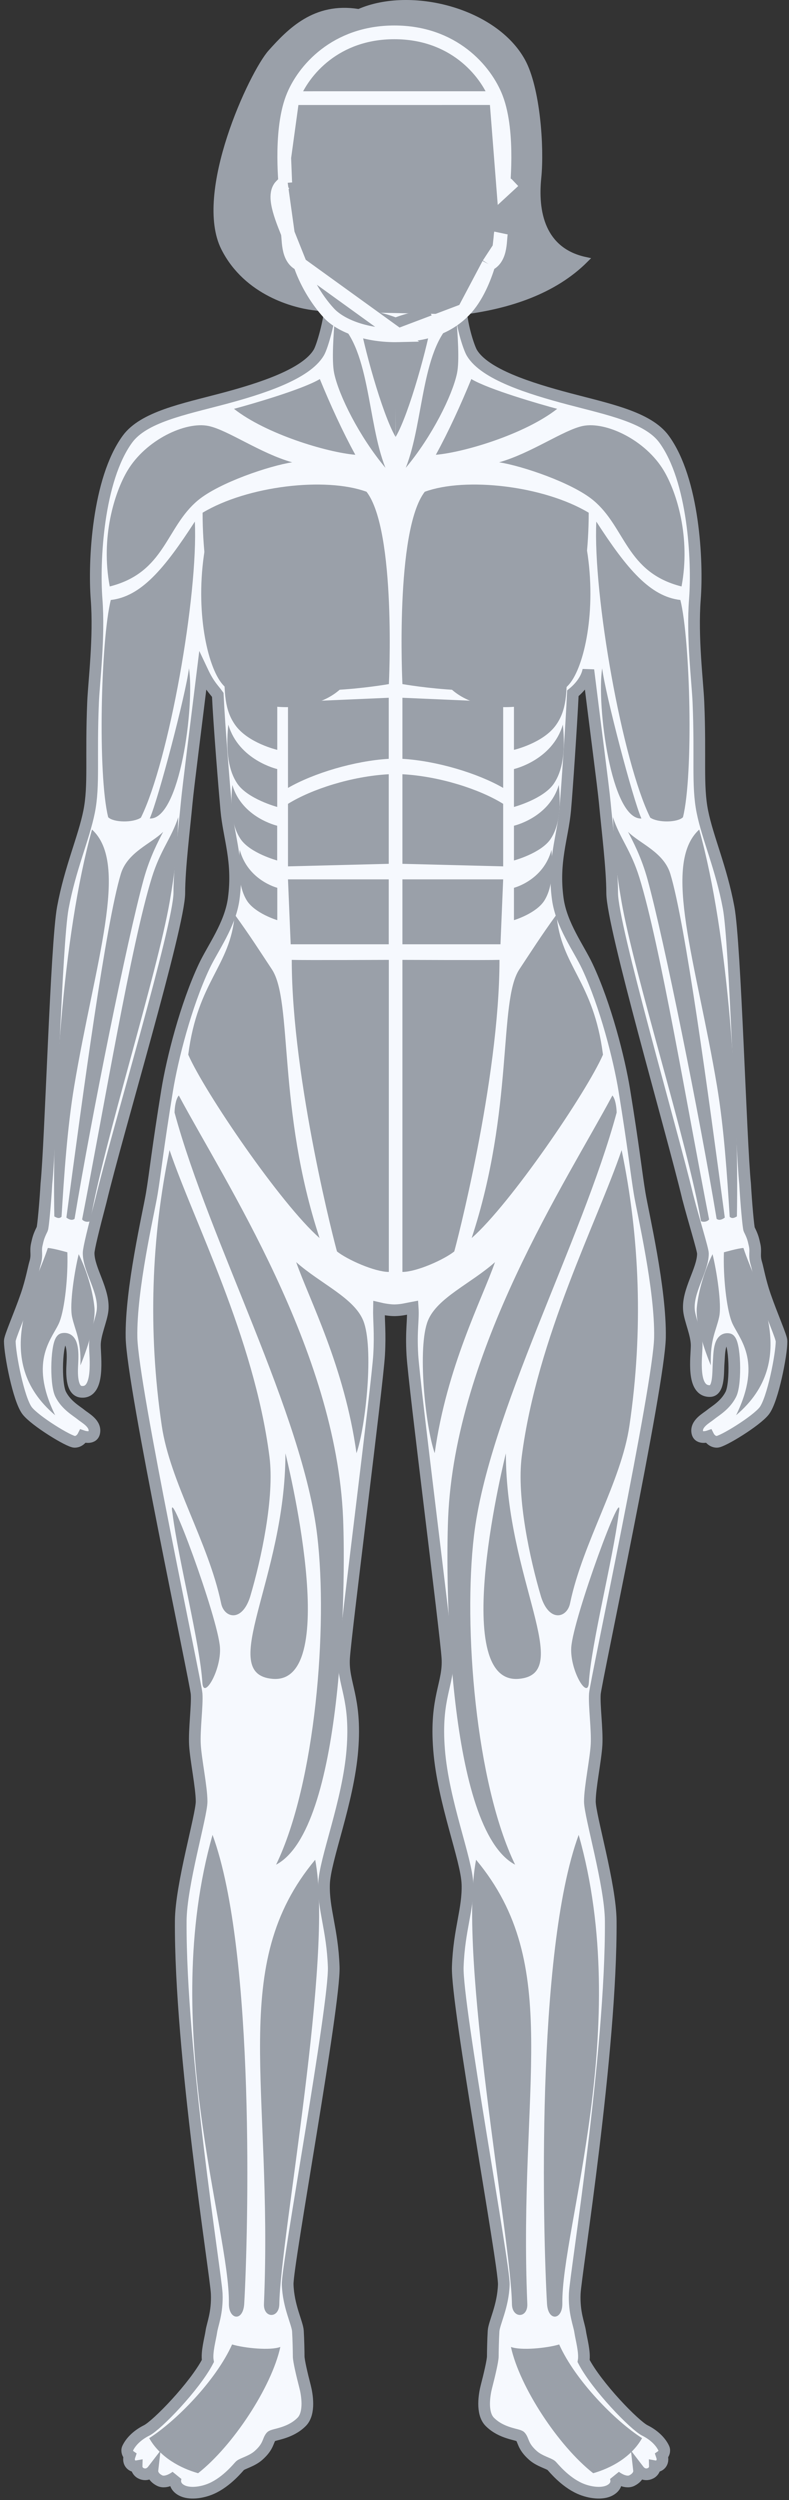 <svg width="161" height="510" viewBox="0 0 161 510" fill="none" xmlns="http://www.w3.org/2000/svg">
<rect x="0" y="0" width="161" height="510" fill="#333333" stroke="none"/>
<mask id="path-1-outside-1_3071_61278" maskUnits="userSpaceOnUse" x="0" y="60.494" width="161" height="450" fill="black">
<rect fill="white" y="60.494" width="161" height="450"/>
<path d="M154.372 257.842C153.803 255.996 154.32 255.427 153.976 253.941C153.727 252.863 153.646 252.33 152.883 250.805C152.705 250.449 152.246 245.19 152.04 241.502C151.171 233.096 150.048 192.548 148.681 185.166C147.183 177.078 144.406 170.978 143.325 165.585C142.245 160.192 142.995 154.602 142.515 143.218C142.337 139.007 141.198 130.037 141.797 122.246C142.396 114.455 141.548 97.869 135.506 89.59C132.211 85.079 124.088 83.486 116.079 81.362C108.072 79.237 98.897 76.355 96.287 71.975C95.665 70.93 94.02 65.99 94.02 62.226L67.51 61.936C67.26 65.442 65.79 70.684 65.048 71.931C62.439 76.307 53.434 79.237 45.426 81.362C37.418 83.486 29.294 85.079 26 89.59C19.958 97.869 19.109 114.455 19.709 122.246C20.308 130.037 19.169 139.007 18.991 143.218C18.511 154.602 19.261 160.192 18.181 165.585C17.1 170.978 14.322 177.078 12.825 185.166C11.459 192.541 10.337 233.023 9.468 241.48C9.265 245.111 8.792 250.351 8.616 250.704C7.852 252.233 7.761 252.768 7.512 253.849C7.168 255.339 7.694 255.907 7.124 257.758C6.889 258.521 6.372 261.367 5.38 264.235C3.968 268.317 2.001 272.717 2 273.557C1.997 276.206 3.787 285.496 5.541 287.777C7.148 289.866 14.097 294.126 15.236 294.126C16.375 294.126 16.944 292.986 16.944 292.986C16.944 292.986 18.904 293.661 19.222 292.274C19.649 290.412 17.369 289.275 16.515 288.564C15.661 287.852 13.509 286.68 12.371 284.402C11.232 282.125 11.527 273.369 12.818 273.13C14.861 272.752 14.899 275.716 14.762 278.197C14.666 279.908 14.486 283.709 16.572 283.914C20.421 284.292 19.366 276.689 19.366 274.411C19.366 272.134 20.718 269.28 20.931 267.294C21.358 263.309 18.084 259.038 18.084 255.623C18.084 254.698 19.098 250.604 20.574 244.999C23.903 231.063 36.59 188.889 36.59 182.154C36.59 177.133 37.617 168.932 38.097 163.744C38.393 160.539 40.039 147.697 41.346 137.03C42.648 139.793 43.623 140.607 44.437 141.747C44.724 147.968 45.834 161.447 46.181 165.264C46.692 170.883 48.735 175.739 47.687 183.377C46.958 188.687 43.409 193.413 41.664 197.12C37.905 205.108 35.145 216.067 34.115 222.379C32.191 234.18 31.655 239.409 30.974 243.496C30.293 247.583 26.665 262.934 26.835 272.811C27.006 282.687 39.947 343.139 40.118 345.525C40.288 347.908 39.607 352.843 39.778 355.909C39.947 358.974 41.139 364.593 41.139 367.492C41.139 370.387 36.929 384.511 36.882 391.842C36.712 418.577 44.053 463.957 44.224 467.872C44.394 471.787 43.339 474.15 43.131 475.607C42.923 477.065 42.106 479.864 42.418 481.631C39.711 486.837 32.007 494.751 29.925 495.791C27.843 496.832 26.6 498.245 26.052 499.441C25.815 499.957 26.055 500.656 26.463 500.942C25.918 502.506 27.111 503.241 27.875 503.106C27.857 503.813 28.333 504.309 28.706 504.504C30.141 505.254 31.094 504.015 31.094 504.015C31.094 504.015 30.961 505.194 32.541 506.008C33.987 506.759 35.963 505.159 35.963 505.159C35.963 505.159 35.051 506.942 37.084 508.022C38.604 508.828 41.148 508.534 43.147 507.656C46.347 506.251 48.696 503.229 48.976 502.975C49.471 502.518 51.407 502.081 52.745 500.898C54.893 499 54.624 497.824 55.327 497.038C55.756 496.562 59.122 496.494 61.559 494.044C63.344 492.249 62.636 488.338 62.254 486.869C61.61 484.395 60.948 481.528 60.948 480.694C60.948 479.864 60.897 477.196 60.793 475.532C60.688 473.864 58.85 470.509 58.702 466.026C58.572 462.094 68.371 408.869 68.097 401.209C67.823 393.545 65.95 389.455 66.12 384.348C66.291 379.242 71.059 367.659 71.91 356.933C72.762 346.204 69.867 343.48 70.208 338.199C70.548 332.921 77.019 282.347 77.36 276.387C77.62 271.829 77.276 269.312 77.328 266.858C78.239 267.076 79.679 267.31 80.597 267.287C82.063 267.25 82.921 266.982 84.212 266.744C84.388 269.353 83.853 271.244 84.147 276.387C84.487 282.347 90.957 332.921 91.298 338.199C91.639 343.48 88.744 346.204 89.595 356.933C90.447 367.659 95.215 379.242 95.385 384.348C95.555 389.455 93.682 393.545 93.409 401.209C93.135 408.869 102.934 462.094 102.805 466.026C102.656 470.509 100.817 473.864 100.713 475.532C100.609 477.196 100.558 479.864 100.558 480.694C100.558 481.528 99.896 484.395 99.252 486.869C98.871 488.338 98.161 492.249 99.947 494.044C102.384 496.494 105.75 496.562 106.18 497.038C106.881 497.824 106.613 499 108.761 500.898C110.099 502.081 112.035 502.518 112.53 502.975C112.81 503.229 115.159 506.251 118.359 507.656C120.358 508.534 122.902 508.828 124.422 508.022C126.455 506.942 125.543 505.159 125.543 505.159C125.543 505.159 127.519 506.759 128.966 506.008C130.546 505.194 130.412 504.015 130.412 504.015C130.412 504.015 131.365 505.254 132.799 504.504C133.173 504.309 133.649 503.813 133.631 503.106C134.394 503.241 135.588 502.506 135.044 500.942C135.451 500.656 135.692 499.957 135.454 499.441C134.906 498.245 133.662 496.832 131.581 495.791C129.499 494.751 121.795 486.837 119.088 481.631C119.4 479.864 118.583 477.065 118.375 475.607C118.167 474.15 117.112 471.787 117.282 467.872C117.452 463.957 124.794 418.577 124.624 391.842C124.577 384.511 120.366 370.387 120.366 367.492C120.366 364.593 121.558 358.974 121.729 355.909C121.899 352.843 121.218 347.908 121.388 345.525C121.558 343.139 134.5 282.687 134.67 272.811C134.84 262.934 131.213 247.583 130.532 243.496C129.851 239.409 129.315 234.18 127.391 222.379C126.361 216.067 123.601 205.108 119.842 197.12C118.097 193.413 114.548 188.687 113.819 183.377C112.771 175.739 114.813 170.883 115.325 165.264C115.672 161.447 116.61 147.644 116.898 141.423C118.264 140.318 119.69 138.622 120.058 136.684C121.365 147.35 123.112 160.539 123.41 163.744C123.889 168.932 124.915 177.133 124.915 182.154C124.915 188.872 137.008 230.28 140.374 244.324C140.366 244.325 140.358 244.327 140.374 244.324C141.585 248.975 143.437 254.892 143.437 255.712C143.437 259.12 140.171 263.381 140.596 267.357C140.809 269.339 142.158 272.186 142.158 274.458C142.158 276.729 141.05 283.889 144.906 283.767C146.777 283.709 146.497 279.763 146.639 278.059C146.781 276.355 146.652 272.802 148.691 273.18C149.978 273.417 150.273 282.153 149.137 284.425C148.001 286.698 145.857 287.866 145.004 288.576C144.152 289.286 141.878 290.42 142.305 292.278C142.622 293.661 144.577 292.986 144.577 292.986C144.577 292.986 145.145 294.126 146.281 294.126C147.417 294.126 154.348 289.877 155.952 287.793C157.701 285.517 159.487 276.249 159.484 273.605C159.483 272.767 157.52 268.377 156.111 264.305C155.121 261.443 154.606 258.604 154.372 257.842Z"/>
</mask>
<path d="M154.372 257.842C153.803 255.996 154.32 255.427 153.976 253.941C153.727 252.863 153.646 252.33 152.883 250.805C152.705 250.449 152.246 245.19 152.04 241.502C151.171 233.096 150.048 192.548 148.681 185.166C147.183 177.078 144.406 170.978 143.325 165.585C142.245 160.192 142.995 154.602 142.515 143.218C142.337 139.007 141.198 130.037 141.797 122.246C142.396 114.455 141.548 97.869 135.506 89.59C132.211 85.079 124.088 83.486 116.079 81.362C108.072 79.237 98.897 76.355 96.287 71.975C95.665 70.93 94.02 65.99 94.02 62.226L67.51 61.936C67.26 65.442 65.79 70.684 65.048 71.931C62.439 76.307 53.434 79.237 45.426 81.362C37.418 83.486 29.294 85.079 26 89.59C19.958 97.869 19.109 114.455 19.709 122.246C20.308 130.037 19.169 139.007 18.991 143.218C18.511 154.602 19.261 160.192 18.181 165.585C17.1 170.978 14.322 177.078 12.825 185.166C11.459 192.541 10.337 233.023 9.468 241.48C9.265 245.111 8.792 250.351 8.616 250.704C7.852 252.233 7.761 252.768 7.512 253.849C7.168 255.339 7.694 255.907 7.124 257.758C6.889 258.521 6.372 261.367 5.38 264.235C3.968 268.317 2.001 272.717 2 273.557C1.997 276.206 3.787 285.496 5.541 287.777C7.148 289.866 14.097 294.126 15.236 294.126C16.375 294.126 16.944 292.986 16.944 292.986C16.944 292.986 18.904 293.661 19.222 292.274C19.649 290.412 17.369 289.275 16.515 288.564C15.661 287.852 13.509 286.68 12.371 284.402C11.232 282.125 11.527 273.369 12.818 273.13C14.861 272.752 14.899 275.716 14.762 278.197C14.666 279.908 14.486 283.709 16.572 283.914C20.421 284.292 19.366 276.689 19.366 274.411C19.366 272.134 20.718 269.28 20.931 267.294C21.358 263.309 18.084 259.038 18.084 255.623C18.084 254.698 19.098 250.604 20.574 244.999C23.903 231.063 36.59 188.889 36.59 182.154C36.59 177.133 37.617 168.932 38.097 163.744C38.393 160.539 40.039 147.697 41.346 137.03C42.648 139.793 43.623 140.607 44.437 141.747C44.724 147.968 45.834 161.447 46.181 165.264C46.692 170.883 48.735 175.739 47.687 183.377C46.958 188.687 43.409 193.413 41.664 197.12C37.905 205.108 35.145 216.067 34.115 222.379C32.191 234.18 31.655 239.409 30.974 243.496C30.293 247.583 26.665 262.934 26.835 272.811C27.006 282.687 39.947 343.139 40.118 345.525C40.288 347.908 39.607 352.843 39.778 355.909C39.947 358.974 41.139 364.593 41.139 367.492C41.139 370.387 36.929 384.511 36.882 391.842C36.712 418.577 44.053 463.957 44.224 467.872C44.394 471.787 43.339 474.15 43.131 475.607C42.923 477.065 42.106 479.864 42.418 481.631C39.711 486.837 32.007 494.751 29.925 495.791C27.843 496.832 26.6 498.245 26.052 499.441C25.815 499.957 26.055 500.656 26.463 500.942C25.918 502.506 27.111 503.241 27.875 503.106C27.857 503.813 28.333 504.309 28.706 504.504C30.141 505.254 31.094 504.015 31.094 504.015C31.094 504.015 30.961 505.194 32.541 506.008C33.987 506.759 35.963 505.159 35.963 505.159C35.963 505.159 35.051 506.942 37.084 508.022C38.604 508.828 41.148 508.534 43.147 507.656C46.347 506.251 48.696 503.229 48.976 502.975C49.471 502.518 51.407 502.081 52.745 500.898C54.893 499 54.624 497.824 55.327 497.038C55.756 496.562 59.122 496.494 61.559 494.044C63.344 492.249 62.636 488.338 62.254 486.869C61.61 484.395 60.948 481.528 60.948 480.694C60.948 479.864 60.897 477.196 60.793 475.532C60.688 473.864 58.85 470.509 58.702 466.026C58.572 462.094 68.371 408.869 68.097 401.209C67.823 393.545 65.95 389.455 66.12 384.348C66.291 379.242 71.059 367.659 71.91 356.933C72.762 346.204 69.867 343.48 70.208 338.199C70.548 332.921 77.019 282.347 77.36 276.387C77.62 271.829 77.276 269.312 77.328 266.858C78.239 267.076 79.679 267.31 80.597 267.287C82.063 267.25 82.921 266.982 84.212 266.744C84.388 269.353 83.853 271.244 84.147 276.387C84.487 282.347 90.957 332.921 91.298 338.199C91.639 343.48 88.744 346.204 89.595 356.933C90.447 367.659 95.215 379.242 95.385 384.348C95.555 389.455 93.682 393.545 93.409 401.209C93.135 408.869 102.934 462.094 102.805 466.026C102.656 470.509 100.817 473.864 100.713 475.532C100.609 477.196 100.558 479.864 100.558 480.694C100.558 481.528 99.896 484.395 99.252 486.869C98.871 488.338 98.161 492.249 99.947 494.044C102.384 496.494 105.75 496.562 106.18 497.038C106.881 497.824 106.613 499 108.761 500.898C110.099 502.081 112.035 502.518 112.53 502.975C112.81 503.229 115.159 506.251 118.359 507.656C120.358 508.534 122.902 508.828 124.422 508.022C126.455 506.942 125.543 505.159 125.543 505.159C125.543 505.159 127.519 506.759 128.966 506.008C130.546 505.194 130.412 504.015 130.412 504.015C130.412 504.015 131.365 505.254 132.799 504.504C133.173 504.309 133.649 503.813 133.631 503.106C134.394 503.241 135.588 502.506 135.044 500.942C135.451 500.656 135.692 499.957 135.454 499.441C134.906 498.245 133.662 496.832 131.581 495.791C129.499 494.751 121.795 486.837 119.088 481.631C119.4 479.864 118.583 477.065 118.375 475.607C118.167 474.15 117.112 471.787 117.282 467.872C117.452 463.957 124.794 418.577 124.624 391.842C124.577 384.511 120.366 370.387 120.366 367.492C120.366 364.593 121.558 358.974 121.729 355.909C121.899 352.843 121.218 347.908 121.388 345.525C121.558 343.139 134.5 282.687 134.67 272.811C134.84 262.934 131.213 247.583 130.532 243.496C129.851 239.409 129.315 234.18 127.391 222.379C126.361 216.067 123.601 205.108 119.842 197.12C118.097 193.413 114.548 188.687 113.819 183.377C112.771 175.739 114.813 170.883 115.325 165.264C115.672 161.447 116.61 147.644 116.898 141.423C118.264 140.318 119.69 138.622 120.058 136.684C121.365 147.35 123.112 160.539 123.41 163.744C123.889 168.932 124.915 177.133 124.915 182.154C124.915 188.872 137.008 230.28 140.374 244.324C140.366 244.325 140.358 244.327 140.374 244.324C141.585 248.975 143.437 254.892 143.437 255.712C143.437 259.12 140.171 263.381 140.596 267.357C140.809 269.339 142.158 272.186 142.158 274.458C142.158 276.729 141.05 283.889 144.906 283.767C146.777 283.709 146.497 279.763 146.639 278.059C146.781 276.355 146.652 272.802 148.691 273.18C149.978 273.417 150.273 282.153 149.137 284.425C148.001 286.698 145.857 287.866 145.004 288.576C144.152 289.286 141.878 290.42 142.305 292.278C142.622 293.661 144.577 292.986 144.577 292.986C144.577 292.986 145.145 294.126 146.281 294.126C147.417 294.126 154.348 289.877 155.952 287.793C157.701 285.517 159.487 276.249 159.484 273.605C159.483 272.767 157.52 268.377 156.111 264.305C155.121 261.443 154.606 258.604 154.372 257.842Z" fill="#F6F9FE"/>
<path d="M154.372 257.842C153.803 255.996 154.32 255.427 153.976 253.941C153.727 252.863 153.646 252.33 152.883 250.805C152.705 250.449 152.246 245.19 152.04 241.502C151.171 233.096 150.048 192.548 148.681 185.166C147.183 177.078 144.406 170.978 143.325 165.585C142.245 160.192 142.995 154.602 142.515 143.218C142.337 139.007 141.198 130.037 141.797 122.246C142.396 114.455 141.548 97.869 135.506 89.59C132.211 85.079 124.088 83.486 116.079 81.362C108.072 79.237 98.897 76.355 96.287 71.975C95.665 70.93 94.02 65.99 94.02 62.226L67.51 61.936C67.26 65.442 65.79 70.684 65.048 71.931C62.439 76.307 53.434 79.237 45.426 81.362C37.418 83.486 29.294 85.079 26 89.59C19.958 97.869 19.109 114.455 19.709 122.246C20.308 130.037 19.169 139.007 18.991 143.218C18.511 154.602 19.261 160.192 18.181 165.585C17.1 170.978 14.322 177.078 12.825 185.166C11.459 192.541 10.337 233.023 9.468 241.48C9.265 245.111 8.792 250.351 8.616 250.704C7.852 252.233 7.761 252.768 7.512 253.849C7.168 255.339 7.694 255.907 7.124 257.758C6.889 258.521 6.372 261.367 5.38 264.235C3.968 268.317 2.001 272.717 2 273.557C1.997 276.206 3.787 285.496 5.541 287.777C7.148 289.866 14.097 294.126 15.236 294.126C16.375 294.126 16.944 292.986 16.944 292.986C16.944 292.986 18.904 293.661 19.222 292.274C19.649 290.412 17.369 289.275 16.515 288.564C15.661 287.852 13.509 286.68 12.371 284.402C11.232 282.125 11.527 273.369 12.818 273.13C14.861 272.752 14.899 275.716 14.762 278.197C14.666 279.908 14.486 283.709 16.572 283.914C20.421 284.292 19.366 276.689 19.366 274.411C19.366 272.134 20.718 269.28 20.931 267.294C21.358 263.309 18.084 259.038 18.084 255.623C18.084 254.698 19.098 250.604 20.574 244.999C23.903 231.063 36.59 188.889 36.59 182.154C36.59 177.133 37.617 168.932 38.097 163.744C38.393 160.539 40.039 147.697 41.346 137.03C42.648 139.793 43.623 140.607 44.437 141.747C44.724 147.968 45.834 161.447 46.181 165.264C46.692 170.883 48.735 175.739 47.687 183.377C46.958 188.687 43.409 193.413 41.664 197.12C37.905 205.108 35.145 216.067 34.115 222.379C32.191 234.18 31.655 239.409 30.974 243.496C30.293 247.583 26.665 262.934 26.835 272.811C27.006 282.687 39.947 343.139 40.118 345.525C40.288 347.908 39.607 352.843 39.778 355.909C39.947 358.974 41.139 364.593 41.139 367.492C41.139 370.387 36.929 384.511 36.882 391.842C36.712 418.577 44.053 463.957 44.224 467.872C44.394 471.787 43.339 474.15 43.131 475.607C42.923 477.065 42.106 479.864 42.418 481.631C39.711 486.837 32.007 494.751 29.925 495.791C27.843 496.832 26.6 498.245 26.052 499.441C25.815 499.957 26.055 500.656 26.463 500.942C25.918 502.506 27.111 503.241 27.875 503.106C27.857 503.813 28.333 504.309 28.706 504.504C30.141 505.254 31.094 504.015 31.094 504.015C31.094 504.015 30.961 505.194 32.541 506.008C33.987 506.759 35.963 505.159 35.963 505.159C35.963 505.159 35.051 506.942 37.084 508.022C38.604 508.828 41.148 508.534 43.147 507.656C46.347 506.251 48.696 503.229 48.976 502.975C49.471 502.518 51.407 502.081 52.745 500.898C54.893 499 54.624 497.824 55.327 497.038C55.756 496.562 59.122 496.494 61.559 494.044C63.344 492.249 62.636 488.338 62.254 486.869C61.61 484.395 60.948 481.528 60.948 480.694C60.948 479.864 60.897 477.196 60.793 475.532C60.688 473.864 58.85 470.509 58.702 466.026C58.572 462.094 68.371 408.869 68.097 401.209C67.823 393.545 65.95 389.455 66.12 384.348C66.291 379.242 71.059 367.659 71.91 356.933C72.762 346.204 69.867 343.48 70.208 338.199C70.548 332.921 77.019 282.347 77.36 276.387C77.62 271.829 77.276 269.312 77.328 266.858C78.239 267.076 79.679 267.31 80.597 267.287C82.063 267.25 82.921 266.982 84.212 266.744C84.388 269.353 83.853 271.244 84.147 276.387C84.487 282.347 90.957 332.921 91.298 338.199C91.639 343.48 88.744 346.204 89.595 356.933C90.447 367.659 95.215 379.242 95.385 384.348C95.555 389.455 93.682 393.545 93.409 401.209C93.135 408.869 102.934 462.094 102.805 466.026C102.656 470.509 100.817 473.864 100.713 475.532C100.609 477.196 100.558 479.864 100.558 480.694C100.558 481.528 99.896 484.395 99.252 486.869C98.871 488.338 98.161 492.249 99.947 494.044C102.384 496.494 105.75 496.562 106.18 497.038C106.881 497.824 106.613 499 108.761 500.898C110.099 502.081 112.035 502.518 112.53 502.975C112.81 503.229 115.159 506.251 118.359 507.656C120.358 508.534 122.902 508.828 124.422 508.022C126.455 506.942 125.543 505.159 125.543 505.159C125.543 505.159 127.519 506.759 128.966 506.008C130.546 505.194 130.412 504.015 130.412 504.015C130.412 504.015 131.365 505.254 132.799 504.504C133.173 504.309 133.649 503.813 133.631 503.106C134.394 503.241 135.588 502.506 135.044 500.942C135.451 500.656 135.692 499.957 135.454 499.441C134.906 498.245 133.662 496.832 131.581 495.791C129.499 494.751 121.795 486.837 119.088 481.631C119.4 479.864 118.583 477.065 118.375 475.607C118.167 474.15 117.112 471.787 117.282 467.872C117.452 463.957 124.794 418.577 124.624 391.842C124.577 384.511 120.366 370.387 120.366 367.492C120.366 364.593 121.558 358.974 121.729 355.909C121.899 352.843 121.218 347.908 121.388 345.525C121.558 343.139 134.5 282.687 134.67 272.811C134.84 262.934 131.213 247.583 130.532 243.496C129.851 239.409 129.315 234.18 127.391 222.379C126.361 216.067 123.601 205.108 119.842 197.12C118.097 193.413 114.548 188.687 113.819 183.377C112.771 175.739 114.813 170.883 115.325 165.264C115.672 161.447 116.61 147.644 116.898 141.423C118.264 140.318 119.69 138.622 120.058 136.684C121.365 147.35 123.112 160.539 123.41 163.744C123.889 168.932 124.915 177.133 124.915 182.154C124.915 188.872 137.008 230.28 140.374 244.324C140.366 244.325 140.358 244.327 140.374 244.324C141.585 248.975 143.437 254.892 143.437 255.712C143.437 259.12 140.171 263.381 140.596 267.357C140.809 269.339 142.158 272.186 142.158 274.458C142.158 276.729 141.05 283.889 144.906 283.767C146.777 283.709 146.497 279.763 146.639 278.059C146.781 276.355 146.652 272.802 148.691 273.18C149.978 273.417 150.273 282.153 149.137 284.425C148.001 286.698 145.857 287.866 145.004 288.576C144.152 289.286 141.878 290.42 142.305 292.278C142.622 293.661 144.577 292.986 144.577 292.986C144.577 292.986 145.145 294.126 146.281 294.126C147.417 294.126 154.348 289.877 155.952 287.793C157.701 285.517 159.487 276.249 159.484 273.605C159.483 272.767 157.52 268.377 156.111 264.305C155.121 261.443 154.606 258.604 154.372 257.842Z" stroke="#9AA0A9" stroke-width="2.384" mask="url(#path-1-outside-1_3071_61278)"/>
<path d="M73.319 65.091C72.819 61.589 80.986 64.833 80.986 64.833C80.986 64.833 80.668 86.637 80.724 89.135C77.948 84.457 74.008 69.912 73.319 65.091Z" fill="#9AA0A9"/>
<path d="M88.135 65.091C88.635 61.589 80.469 64.833 80.469 64.833C80.469 64.833 80.786 86.637 80.731 89.135C83.506 84.457 87.446 69.912 88.135 65.091Z" fill="#9AA0A9"/>
<path d="M78.654 95.439C74.844 85.917 75.567 70.252 68.303 65.07C68.092 68.02 67.642 73.564 68.194 76.165C69.149 80.664 73.279 89.019 78.654 95.439Z" fill="#9AA0A9"/>
<path d="M41.34 104.593C50.506 99.094 66.445 97.259 74.797 100.317C80.908 108.258 79.352 139.549 79.352 139.549C79.352 139.549 58.507 143.259 51.322 138.203C44.686 133.533 41.34 118.444 41.34 104.593Z" fill="#9AA0A9"/>
<path d="M59.62 94.308C53.134 92.486 46.497 87.729 42.559 86.899C37.874 85.918 29.752 89.718 25.997 96.032C23.369 100.447 20.5 109.608 22.393 119.635C33.749 116.768 33.787 107.535 40.412 102.048C44.746 98.458 54.984 95.015 59.62 94.308Z" fill="#9AA0A9"/>
<path d="M39.759 106.401C40.469 121.435 34.447 155.311 28.755 166.793C27.136 167.882 23.156 167.797 22.076 166.708C19.917 157.996 20.573 130.599 22.607 122.395C28.759 121.681 33.483 116.118 39.759 106.401Z" fill="#9AA0A9"/>
<path d="M79.325 142.34C79.325 142.34 79.325 152.9 79.325 154.797C72.364 155.205 63.985 157.717 58.766 160.729C58.766 158.229 58.766 143.23 58.766 143.23L79.325 142.34Z" fill="#9AA0A9"/>
<path d="M79.325 157.94C71.757 158.353 63.576 160.987 58.766 163.981C58.766 166.205 58.766 176.732 58.766 176.732L79.325 176.213C79.325 176.213 79.325 159.805 79.325 157.94Z" fill="#9AA0A9"/>
<path d="M58.766 179.382L59.316 192.627H79.325V179.382H58.766Z" fill="#9AA0A9"/>
<path d="M59.535 195.809C62.085 195.892 79.341 195.809 79.341 195.809C79.341 195.809 79.341 258.726 79.341 259.467C76.417 259.453 70.868 256.962 68.767 255.293C68.603 254.885 59.535 220.375 59.535 195.809Z" fill="#9AA0A9"/>
<path d="M38.414 215.149C41.7 222.707 57.286 245.608 65.21 252.557C56.541 226.249 59.78 204.238 55.481 197.744C52.903 193.85 51.198 191.137 47.901 186.57C46.993 197.189 40.338 200.075 38.414 215.149Z" fill="#9AA0A9"/>
<path d="M46.591 147.818C48.73 155.095 56.568 156.883 56.568 156.883V164.615C56.568 164.615 50.556 163.001 48.415 159.839C46.724 157.343 46.007 153.503 46.591 147.818Z" fill="#9AA0A9"/>
<path d="M47.414 160.132C49.376 166.805 56.562 168.444 56.562 168.444V175.533C56.562 175.533 51.049 174.054 49.086 171.155C47.536 168.865 46.879 165.345 47.414 160.132Z" fill="#9AA0A9"/>
<path d="M48.927 173.366C50.569 179.581 56.582 181.107 56.582 181.107V187.709C56.582 187.709 51.969 186.331 50.326 183.631C49.029 181.5 48.48 178.221 48.927 173.366Z" fill="#9AA0A9"/>
<path d="M45.836 134.557C48.365 142.216 56.577 143.341 56.577 143.341V152.967C56.577 152.967 50.528 151.569 47.941 147.823C45.937 144.919 45.641 141.688 45.836 134.557Z" fill="#9AA0A9"/>
<path d="M38.565 136.325C39.718 143.901 36.742 167.244 30.555 166.972C32.321 162.957 37.877 141.771 38.565 136.325Z" fill="#9AA0A9"/>
<path d="M18.774 169.222C26.496 176.262 19.357 196.365 15.141 221.582C13.736 229.988 13.087 239.582 12.558 248.21C12.065 248.68 11.567 248.411 11.087 248.144C10.653 224.978 12.718 191.025 18.774 169.222Z" fill="#9AA0A9"/>
<path d="M36.378 166.687C36.185 173.432 35.698 177.748 34.644 183.838C32.036 198.899 21.088 233.313 18.414 249.108C17.88 249.375 17.085 249.21 16.758 248.749C21.247 225.756 26.76 192.671 30.982 179.02C32.737 173.346 35.029 170.927 36.378 166.687Z" fill="#9AA0A9"/>
<path d="M33.299 169.683C32.358 171.484 30.564 174.837 29.313 179.392C25.947 191.647 18.69 227.68 15.215 248.632C14.681 249.059 13.988 248.73 13.547 248.377C16.956 222.807 21.597 188.373 24.658 178.268C26.004 173.826 30.893 172.086 33.299 169.683Z" fill="#9AA0A9"/>
<path d="M36.486 223.469C45.798 240.92 68.576 275.369 70.008 309.663C70.581 323.375 70.03 373.138 56.338 380.385C64.392 363.739 66.932 331.837 64.737 313.277C61.783 288.309 42.785 253.445 35.617 226.954C35.645 225.886 35.855 224.205 36.486 223.469Z" fill="#9AA0A9"/>
<path d="M34.599 234.613C39.491 249.055 51.847 272.765 54.98 297.125C56.052 305.452 53.288 318.167 51.038 325.743C49.324 331.096 45.656 330.02 45.104 326.986C42.505 314.613 34.697 302.299 33.011 290.865C30.139 271.396 30.911 252.319 34.599 234.613Z" fill="#9AA0A9"/>
<path d="M43.37 374.3C32.319 413.318 46.915 454.603 46.705 469.887C46.658 473.27 49.622 473.664 49.837 469.931C50.627 456.156 52.196 398.36 43.37 374.3Z" fill="#9AA0A9"/>
<path d="M64.316 379.38C46.385 400.894 55.742 425.485 53.861 469.979C53.734 472.961 56.957 473.001 56.998 470.023C57.183 456.601 68.116 399.016 64.316 379.38Z" fill="#9AA0A9"/>
<path d="M60.438 257.47C65.36 261.845 72.197 264.717 74.111 269.366C76.329 274.752 74.659 290.971 72.744 296.439C70.283 278.801 63.172 265.264 60.438 257.47Z" fill="#9AA0A9"/>
<path d="M58.244 296.467C58.244 296.467 70.114 343.717 55.615 342.474C44.113 341.489 58.244 322.099 58.244 296.467Z" fill="#9AA0A9"/>
<path d="M35.203 308.745C33.833 301.208 44.542 330.14 44.888 336.108C45.158 340.778 41.506 346.85 41.295 343.268C40.834 335.417 36.363 318.029 35.203 308.745Z" fill="#9AA0A9"/>
<path d="M12.165 269.61C13.215 266.871 13.913 260.451 13.744 255.463C13.744 255.463 10.886 254.639 9.761 254.577C7.215 262.5 -2.09 277.435 11.256 288.697C5.664 277.268 10.919 272.862 12.165 269.61Z" fill="#9AA0A9"/>
<path d="M19.26 266.627C18.897 263.207 17.736 259.271 16.059 255.845C15.248 259.099 14.147 266.007 14.7 268.61C15.323 271.544 16.57 273.128 16.413 278.529C17.558 275.732 19.622 270.047 19.26 266.627Z" fill="#9AA0A9"/>
<path d="M47.36 478.254C44.046 485.644 35.878 493.911 30.445 497.366C32.678 501.313 36.852 503.501 40.42 504.521C47.557 498.914 55.421 486.918 57.206 478.762C55.167 479.529 49.908 479.016 47.36 478.254Z" fill="#9AA0A9"/>
<path d="M47.742 83.4C51.247 82.467 61.76 79.429 65.264 77.325C67.367 82.467 69.937 88.106 72.507 92.775C66.638 92.267 54.284 88.538 47.742 83.4Z" fill="#9AA0A9"/>
<path d="M82.793 95.439C86.603 85.917 85.881 70.252 93.145 65.07C93.356 68.02 93.805 73.564 93.253 76.165C92.299 80.664 88.168 89.019 82.793 95.439Z" fill="#9AA0A9"/>
<path d="M120.13 104.593C110.964 99.094 95.025 97.259 86.674 100.317C80.563 108.258 82.118 139.549 82.118 139.549C82.118 139.549 102.963 143.259 110.149 138.203C116.784 133.533 120.13 118.444 120.13 104.593Z" fill="#9AA0A9"/>
<path d="M101.844 94.308C108.33 92.486 114.967 87.729 118.905 86.899C123.59 85.918 131.712 89.718 135.467 96.032C138.095 100.447 140.964 109.608 139.071 119.635C127.714 116.768 127.677 107.535 121.052 102.048C116.718 98.458 106.48 95.015 101.844 94.308Z" fill="#9AA0A9"/>
<path d="M121.682 106.401C120.973 121.435 126.994 155.311 132.686 166.793C134.306 167.882 138.286 167.797 139.365 166.708C141.524 157.996 140.868 130.599 138.834 122.395C132.683 121.681 127.958 116.118 121.682 106.401Z" fill="#9AA0A9"/>
<path d="M82.117 142.34C82.117 142.34 82.117 152.9 82.117 154.797C89.079 155.205 97.456 157.717 102.676 160.729C102.676 158.229 102.676 143.23 102.676 143.23L82.117 142.34Z" fill="#9AA0A9"/>
<path d="M82.117 157.94C89.684 158.353 97.866 160.987 102.676 163.981C102.676 166.205 102.676 176.732 102.676 176.732L82.117 176.213C82.117 176.213 82.117 159.805 82.117 157.94Z" fill="#9AA0A9"/>
<path d="M102.676 179.382L102.125 192.627H82.117V179.382H102.676Z" fill="#9AA0A9"/>
<path d="M101.923 195.809C99.374 195.892 82.117 195.809 82.117 195.809C82.117 195.809 82.117 258.726 82.117 259.467C85.041 259.453 90.59 256.962 92.691 255.293C92.855 254.885 101.923 220.375 101.923 195.809Z" fill="#9AA0A9"/>
<path d="M123.042 215.149C119.756 222.707 104.171 245.608 96.246 252.557C104.915 226.249 101.676 204.238 105.975 197.744C108.553 193.85 110.259 191.137 113.556 186.57C114.463 197.189 121.118 200.075 123.042 215.149Z" fill="#9AA0A9"/>
<path d="M114.852 147.818C112.713 155.095 104.875 156.883 104.875 156.883V164.615C104.875 164.615 110.888 163.001 113.028 159.839C114.719 157.343 115.436 153.503 114.852 147.818Z" fill="#9AA0A9"/>
<path d="M114.023 160.132C112.062 166.805 104.875 168.444 104.875 168.444V175.533C104.875 175.533 110.388 174.054 112.351 171.155C113.901 168.865 114.558 165.345 114.023 160.132Z" fill="#9AA0A9"/>
<path d="M112.53 173.366C110.889 179.581 104.875 181.107 104.875 181.107V187.709C104.875 187.709 109.488 186.331 111.131 183.631C112.428 181.5 112.978 178.221 112.53 173.366Z" fill="#9AA0A9"/>
<path d="M115.616 134.557C113.088 142.216 104.875 143.341 104.875 143.341V152.967C104.875 152.967 110.925 151.569 113.511 147.823C115.515 144.919 115.812 141.688 115.616 134.557Z" fill="#9AA0A9"/>
<path d="M122.873 136.325C121.72 143.901 124.696 167.244 130.883 166.972C129.117 162.957 123.56 141.771 122.873 136.325Z" fill="#9AA0A9"/>
<path d="M142.681 169.222C134.959 176.262 142.097 196.365 146.313 221.582C147.719 229.988 148.368 239.582 148.897 248.21C149.39 248.68 149.888 248.411 150.368 248.144C150.802 224.978 148.737 191.025 142.681 169.222Z" fill="#9AA0A9"/>
<path d="M125.074 166.687C125.267 173.432 125.754 177.748 126.809 183.838C129.416 198.899 140.364 233.313 143.039 249.108C143.573 249.375 144.367 249.21 144.695 248.749C140.206 225.756 134.693 192.671 130.47 179.02C128.715 173.346 126.424 170.927 125.074 166.687Z" fill="#9AA0A9"/>
<path d="M128.145 169.683C129.086 171.484 130.879 174.837 132.131 179.392C135.497 191.647 142.754 227.68 146.229 248.632C146.763 249.059 147.456 248.73 147.898 248.377C144.488 222.807 139.846 188.373 136.786 178.268C135.44 173.826 130.55 172.086 128.145 169.683Z" fill="#9AA0A9"/>
<path d="M124.964 223.469C115.652 240.92 92.874 275.369 91.442 309.663C90.87 323.375 91.421 373.138 105.112 380.385C97.058 363.739 94.519 331.837 96.715 313.277C99.667 288.309 118.666 253.445 125.834 226.954C125.805 225.886 125.595 224.205 124.964 223.469Z" fill="#9AA0A9"/>
<path d="M126.845 234.613C121.954 249.055 109.599 272.765 106.464 297.125C105.393 305.452 108.158 318.167 110.407 325.743C112.12 331.096 115.789 330.02 116.341 326.986C118.94 314.613 126.747 302.299 128.434 290.865C131.307 271.396 130.534 252.319 126.845 234.613Z" fill="#9AA0A9"/>
<path d="M118.084 374.3C129.135 413.318 114.54 454.603 114.75 469.887C114.796 473.27 111.832 473.664 111.618 469.931C110.827 456.156 109.258 398.36 118.084 374.3Z" fill="#9AA0A9"/>
<path d="M97.145 379.38C115.077 400.894 105.72 425.485 107.601 469.979C107.727 472.961 104.505 473.001 104.464 470.023C104.279 456.601 93.346 399.016 97.145 379.38Z" fill="#9AA0A9"/>
<path d="M101.009 257.47C96.086 261.845 89.249 264.717 87.334 269.366C85.116 274.752 86.787 290.971 88.702 296.439C91.163 278.801 98.274 265.264 101.009 257.47Z" fill="#9AA0A9"/>
<path d="M103.227 296.467C103.227 296.467 91.357 343.717 105.857 342.474C117.358 341.489 103.227 322.099 103.227 296.467Z" fill="#9AA0A9"/>
<path d="M126.25 308.745C127.62 301.208 116.911 330.14 116.565 336.108C116.294 340.778 119.947 346.85 120.158 343.268C120.619 335.417 125.089 318.029 126.25 308.745Z" fill="#9AA0A9"/>
<path d="M149.296 269.61C148.246 266.871 147.548 260.451 147.716 255.463C147.716 255.463 150.575 254.639 151.7 254.577C154.246 262.5 163.551 277.435 150.205 288.697C155.796 277.268 150.542 272.862 149.296 269.61Z" fill="#9AA0A9"/>
<path d="M142.198 266.627C142.561 263.207 143.722 259.271 145.399 255.845C146.21 259.099 147.311 266.007 146.758 268.61C146.134 271.544 144.889 273.128 145.045 278.529C143.9 275.732 141.836 270.047 142.198 266.627Z" fill="#9AA0A9"/>
<path d="M114.104 478.254C117.417 485.644 125.586 493.911 131.018 497.366C128.785 501.313 124.611 503.501 121.043 504.521C113.907 498.914 106.042 486.918 104.258 478.762C106.297 479.529 111.556 479.016 114.104 478.254Z" fill="#9AA0A9"/>
<path d="M113.698 83.4C110.193 82.467 99.68 79.429 96.176 77.325C94.073 82.467 91.503 88.106 88.934 92.775C94.802 92.267 107.156 88.538 113.698 83.4Z" fill="#9AA0A9"/>
<path d="M41.775 112.159C39.761 124.58 42.324 135.993 45.378 139.571C49.973 144.956 65.279 146.904 71.04 138.788C75.873 131.978 75.026 119.156 69.163 114.649C62.699 109.682 47.51 108.8 41.775 112.159Z" fill="#9AA0A9"/>
<path d="M119.762 112.159C121.775 124.58 119.212 135.993 116.159 139.571C111.564 144.956 96.258 146.904 90.497 138.788C85.664 131.978 86.511 119.156 92.373 114.649C98.838 109.682 114.027 108.8 119.762 112.159Z" fill="#9AA0A9"/>
<path d="M106.612 12.489L106.612 12.489C103.815 7.386 98.163 3.707 91.827 1.883C85.493 0.06 78.593 0.126 73.384 2.38L73.225 2.449L73.053 2.421C64.289 1.024 59.161 6.333 55.257 10.692C54.338 11.717 52.913 14.016 51.375 17.119C49.845 20.204 48.228 24.035 46.913 28.087C45.597 32.142 44.59 36.4 44.27 40.344C43.949 44.298 44.324 47.876 45.711 50.617L45.711 50.617C50.364 59.812 60.213 62.207 63.792 62.67L63.794 62.67C64.081 62.708 64.386 62.749 64.718 62.793C65.115 62.846 65.55 62.903 66.037 62.967L94.744 63.554C103.908 62.362 113.031 59.396 119.427 53.016C115.037 52.066 112.471 49.612 111.092 46.582C109.62 43.348 109.523 39.515 109.853 36.28C110.173 33.137 110.115 28.547 109.593 24.044C109.07 19.525 108.089 15.184 106.612 12.489Z" fill="#9AA0A9" stroke="#9AA0A9" stroke-width="1.192"/>
<path d="M101.268 20.017L101.268 20.018C102.655 23.647 102.958 28.452 102.945 32.22C102.939 34.129 102.85 35.822 102.763 37.037C102.759 37.09 102.755 37.142 102.751 37.193C103.136 37.324 103.479 37.557 103.767 37.87C103.767 37.87 103.767 37.87 103.767 37.87L102.738 38.819L101.268 20.017ZM101.268 20.017C99.084 14.313 92.4 6.6 80.482 6.6H80.482H80.482H80.482H80.482H80.482H80.482H80.482H80.482H80.482H80.482H80.482H80.482H80.482H80.482H80.482H80.482H80.482H80.482H80.482H80.482H80.482H80.482H80.482H80.482H80.482H80.482H80.482H80.482H80.482H80.482H80.482H80.482H80.482H80.481H80.481H80.481H80.481H80.481H80.481H80.481H80.481H80.481H80.481H80.481H80.481H80.481H80.481H80.481H80.481H80.481H80.481H80.481H80.481H80.481H80.481H80.481H80.481H80.481H80.481H80.481H80.481H80.481H80.481H80.481H80.481H80.481H80.481H80.481H80.481H80.481H80.481H80.481H80.481H80.481H80.481H80.481H80.481H80.481H80.481H80.481H80.481H80.481H80.481H80.481H80.48H80.48H80.48H80.48H80.48H80.48H80.48H80.48H80.48H80.48H80.48H80.48H80.48H80.48H80.48H80.48H80.48H80.48H80.48H80.48H80.48H80.48H80.48H80.48H80.48H80.48H80.48H80.48H80.48H80.48H80.48H80.48H80.48H80.48H80.48H80.48H80.48H80.48H80.48H80.48H80.48H80.48H80.48H80.48H80.48H80.48H80.479H80.479H80.479H80.479H80.479H80.479H80.479H80.479H80.479H80.479H80.479H80.479H80.479H80.479H80.479H80.479H80.479H80.479H80.479H80.479H80.479H80.479H80.479H80.479H80.479H80.479H80.479H80.479H80.479H80.479H80.479H80.479H80.479H80.479H80.479H80.479H80.479H80.479H80.479H80.479H80.479H80.478H80.478H80.478H80.478H80.478H80.478H80.478H80.478H80.478H80.478H80.478H80.478H80.478H80.478H80.478H80.478H80.478H80.478H80.478H80.478H80.478H80.478H80.478H80.478H80.478H80.478H80.478H80.478H80.478H80.478H80.478H80.478H80.478H80.478H80.478H80.478H80.478H80.478H80.478H80.478H80.478H80.478H80.478H80.478H80.478H80.478H80.478H80.478H80.478H80.478H80.478H80.477H80.477H80.477H80.477H80.477H80.477H80.477H80.477H80.477H80.477H80.477H80.477H80.477H80.477H80.477H80.477H80.477H80.477H80.477H80.477H80.477H80.477H80.477H80.477H80.477H80.477H80.477H80.477H80.477H80.477H80.477H80.477H80.477H80.477H80.477H80.477H80.477H80.477H80.477H80.477H80.477H80.477H80.477H80.477H80.477H80.477H80.476H80.476H80.476H80.476H80.476H80.476H80.476H80.476H80.476H80.476H80.476H80.476H80.476H80.476H80.476H80.476H80.476H80.476H80.476H80.476H80.476H80.476H80.476H80.476H80.476H80.476H80.476H80.476H80.476H80.476H80.476H80.476H80.476H80.476H80.476H80.476H80.476H80.476H80.476H80.476H80.476H80.476H80.475H80.475H80.475H80.475H80.475H80.475H80.475H80.475H80.475H80.475H80.475H80.475H80.475H80.475H80.475H80.475H80.475H80.475H80.475H80.475H80.475H80.475H80.475H80.475H80.475H80.475H80.475H80.475H80.475H80.475H80.475H80.475H80.475H80.475H80.475H80.475H80.475H80.475H80.475H80.475H80.475H80.475H80.475H80.475H80.475H80.475H80.475H80.475H80.475H80.475H80.475H80.474H80.474H80.474H80.474H80.474H80.474H80.474H80.474H80.474H80.474H80.474H80.474H80.474H80.474H80.474H80.474H80.474H80.474H80.474H80.474H80.474H80.474H80.474H80.474H80.474H80.474H80.474H80.474H80.474H80.474H80.474H80.474H80.474H80.474H80.474H80.474H80.474H80.474H80.474H80.474H80.474H80.474H80.474H80.474H80.474H80.474H80.473H80.473H80.473H80.473H80.473H80.473H80.473H80.473H80.473H80.473H80.473H80.473H80.473H80.473H80.473H80.473H80.473H80.473H80.473H80.473H80.473H80.473H80.473H80.473H80.473H80.473H80.473H80.473H80.473H80.473H80.473H80.473H80.473H80.473H80.473H80.473H80.473H80.473H80.473H80.473H80.473H80.472H80.472H80.472H80.472H80.472H80.472H80.472H80.472H80.472H80.472H80.472H80.472H80.472H80.472H80.472H80.472H80.472H80.472H80.472H80.472H80.472H80.472H80.472H80.472H80.472H80.472H80.472H80.472H80.472H80.472H80.472H80.472H80.472H80.472H80.472H80.472H80.472H80.472H80.472H80.472H80.472H80.472H80.472H80.472H80.472H80.472H80.472H80.472H80.472H80.472H80.472H80.471H80.471H80.471H80.471H80.471H80.471H80.471H80.471H80.471H80.471H80.471H80.471H80.471H80.471H80.471H80.471H80.471H80.471H80.471H80.471H80.471H80.471H80.471H80.471H80.471H80.471H80.471H80.471H80.471H80.471H80.471H80.471H80.471H80.471H80.471H80.471H80.471H80.471H80.471H80.471H80.471H80.471H80.471H80.471H80.471H80.471H80.47H80.47H80.47H80.47H80.47H80.47H80.47H80.47H80.47H80.47H80.47H80.47H80.47H80.47H80.47H80.47H80.47H80.47H80.47H80.47H80.47H80.47H80.47H80.47H80.47H80.47H80.47H80.47H80.47H80.47H80.47H80.47H80.47H80.47H80.47H80.47H80.47H80.47H80.47H80.47H80.47H80.469H80.469H80.469H80.469H80.469H80.469H80.469H80.469H80.469H80.469H80.469H80.469H80.469H80.469H80.469H80.469H80.469H80.469H80.469H80.469H80.469H80.469H80.469H80.469H80.469H80.469H80.469H80.469H80.469H80.469H80.469H80.469H80.469H80.469H80.469H80.469H80.469H80.469H80.469H80.469H80.469H80.469H80.469H80.469H80.469H80.469H80.469H80.469H80.469H80.469H80.469H80.468H80.468H80.468H80.468H80.468H80.468H80.468H80.468H80.468H80.468H80.468H80.468H80.468H80.468H80.468H80.468H80.468H80.468H80.468H80.468H80.468H80.468H80.468H80.468H80.468H80.468H80.468H80.468H80.468H80.468H80.468H80.468H80.468H80.468H80.468H80.468H80.468H80.468H80.468H80.468H80.468H80.468H80.468H80.468H80.468H80.468H80.467H80.467H80.467H80.467H80.467H80.467H80.467H80.467H80.467H80.467H80.467H80.467H80.467H80.467H80.467H80.467H80.467H80.467H80.467H80.467H80.467H80.467H80.467H80.467H80.467H80.467H80.467H80.467H80.467H80.467H80.467H80.467H80.467H80.467H80.467H80.467H80.467H80.467H80.467H80.467H80.467H80.466H80.466H80.466H80.466H80.466H80.466H80.466H80.466H80.466H80.466H80.466H80.466H80.466H80.466H80.466H80.466H80.466H80.466H80.466H80.466H80.466H80.466H80.466H80.466H80.466H80.466H80.466H80.466H80.466H80.466H80.466H80.466H80.466H80.466H80.466H80.466H80.466H80.466H80.466H80.466H80.466H80.466H80.466H80.466H80.466H80.466H80.466H80.466H80.466H80.466H80.465H80.465H80.465H80.465H80.465H80.465H80.465H80.465H80.465H80.465H80.465H80.465H80.465H80.465H80.465H80.465H80.465H80.465H80.465H80.465H80.465H80.465H80.465H80.465H80.465H80.465H80.465H80.465H80.465H80.465H80.465H80.465H80.465H80.465H80.465H80.465H80.465H80.465H80.465H80.465H80.465H80.465H80.465H80.465H80.465H80.465H80.464H80.464H80.464H80.464H80.464H80.464H80.464H80.464H80.464H80.464H80.464H80.464H80.464H80.464H80.464H80.464H80.464H80.464H80.464H80.464H80.464H80.464H80.464H80.464H80.464H80.464H80.464H80.464H80.464H80.464H80.464H80.464H80.464H80.464H80.464H80.464H80.464H80.464H80.464H80.464H80.464H80.463H80.463H80.463H80.463H80.463H80.463H80.463H80.463H80.463H80.463H80.463H80.463H80.463H80.463H80.463H80.463H80.463H80.463H80.463H80.463H80.463H80.463H80.463H80.463H80.463H80.463H80.463H80.463H80.463H80.463H80.463H80.463H80.463H80.463H80.463H80.463H80.463H80.463H80.463H80.463H80.463H80.463H80.463H80.463H80.463H80.463H80.463H80.463H80.463H80.463H80.463H80.462H80.462H80.462H80.462H80.462H80.462H80.462H80.462H80.462H80.462H80.462H80.462H80.462H80.462H80.462H80.462H80.462H80.462H80.462H80.462H80.462H80.462H80.462H80.462H80.462H80.462H80.462H80.462H80.462H80.462H80.462H80.462H80.462H80.462H80.462H80.462H80.462H80.462H80.462H80.462H80.462H80.462H80.462H80.462H80.462H80.461H80.461H80.461H80.461H80.461H80.461H80.461H80.461H80.461H80.461H80.461H80.461H80.461H80.461H80.461H80.461H80.461H80.461H80.461H80.461H80.461H80.461H80.461H80.461H80.461H80.461H80.461H80.461H80.461H80.461H80.461H80.461H80.461H80.461H80.461H80.461H80.461H80.461H80.461H80.461H80.461H80.461H80.46H80.46H80.46H80.46H80.46H80.46H80.46H80.46H80.46H80.46H80.46H80.46H80.46H80.46H80.46H80.46H80.46H80.46H80.46H80.46H80.46H80.46H80.46H80.46H80.46C68.543 6.6 61.858 14.313 59.674 20.017L59.674 20.018M101.268 20.017L59.674 20.018M57.382 37.911C56.578 38.743 56.556 39.943 56.625 40.748C56.703 41.657 56.957 42.66 57.242 43.575C57.53 44.503 57.873 45.41 58.158 46.138C58.265 46.41 58.359 46.646 58.438 46.846C58.587 47.219 58.686 47.469 58.731 47.609L57.382 37.911ZM57.382 37.911C57.646 37.637 57.929 37.448 58.217 37.325M57.382 37.911L58.217 37.325M61.245 53.894C60.655 53.644 60.196 53.225 59.863 52.733C59.399 52.051 59.177 51.239 59.052 50.553C58.926 49.863 58.874 49.157 58.834 48.615L58.832 48.588C58.81 48.301 58.794 48.072 58.772 47.882C58.752 47.698 58.734 47.622 58.732 47.611L61.245 53.894ZM61.245 53.894C62.27 57.022 64.362 60.888 67.121 63.877L67.122 63.878C69.549 66.502 74.918 68.543 81.324 68.392L61.245 53.894ZM59.674 20.018C58.288 23.647 57.987 28.429 58.003 32.176M59.674 20.018L58.003 32.176M58.003 32.176C58.011 34.075 58.101 35.756 58.189 36.963M58.003 32.176L58.189 36.963M58.189 36.963C58.198 37.089 58.208 37.21 58.217 37.325M58.189 36.963L58.217 37.325M94.716 63.324C91.867 66.246 87.809 68.242 81.325 68.392L94.716 63.324ZM94.716 63.324C97.314 60.661 98.879 56.613 99.707 53.89M94.716 63.324L99.707 53.89M99.707 53.89C100.293 53.639 100.748 53.222 101.08 52.733C101.543 52.051 101.765 51.239 101.89 50.553M99.707 53.89L101.89 50.553M101.89 50.553C102.017 49.863 102.069 49.157 102.109 48.615M101.89 50.553L102.109 48.615M102.109 48.615L102.111 48.588M102.109 48.615L102.111 48.588M102.111 48.588C102.132 48.301 102.149 48.072 102.17 47.882M102.111 48.588L102.17 47.882M102.17 47.882C102.191 47.698 102.208 47.622 102.211 47.611L102.17 47.882Z" fill="#9AA0A9" stroke="#F6F9FE" stroke-width="2.8"/>
</svg>
